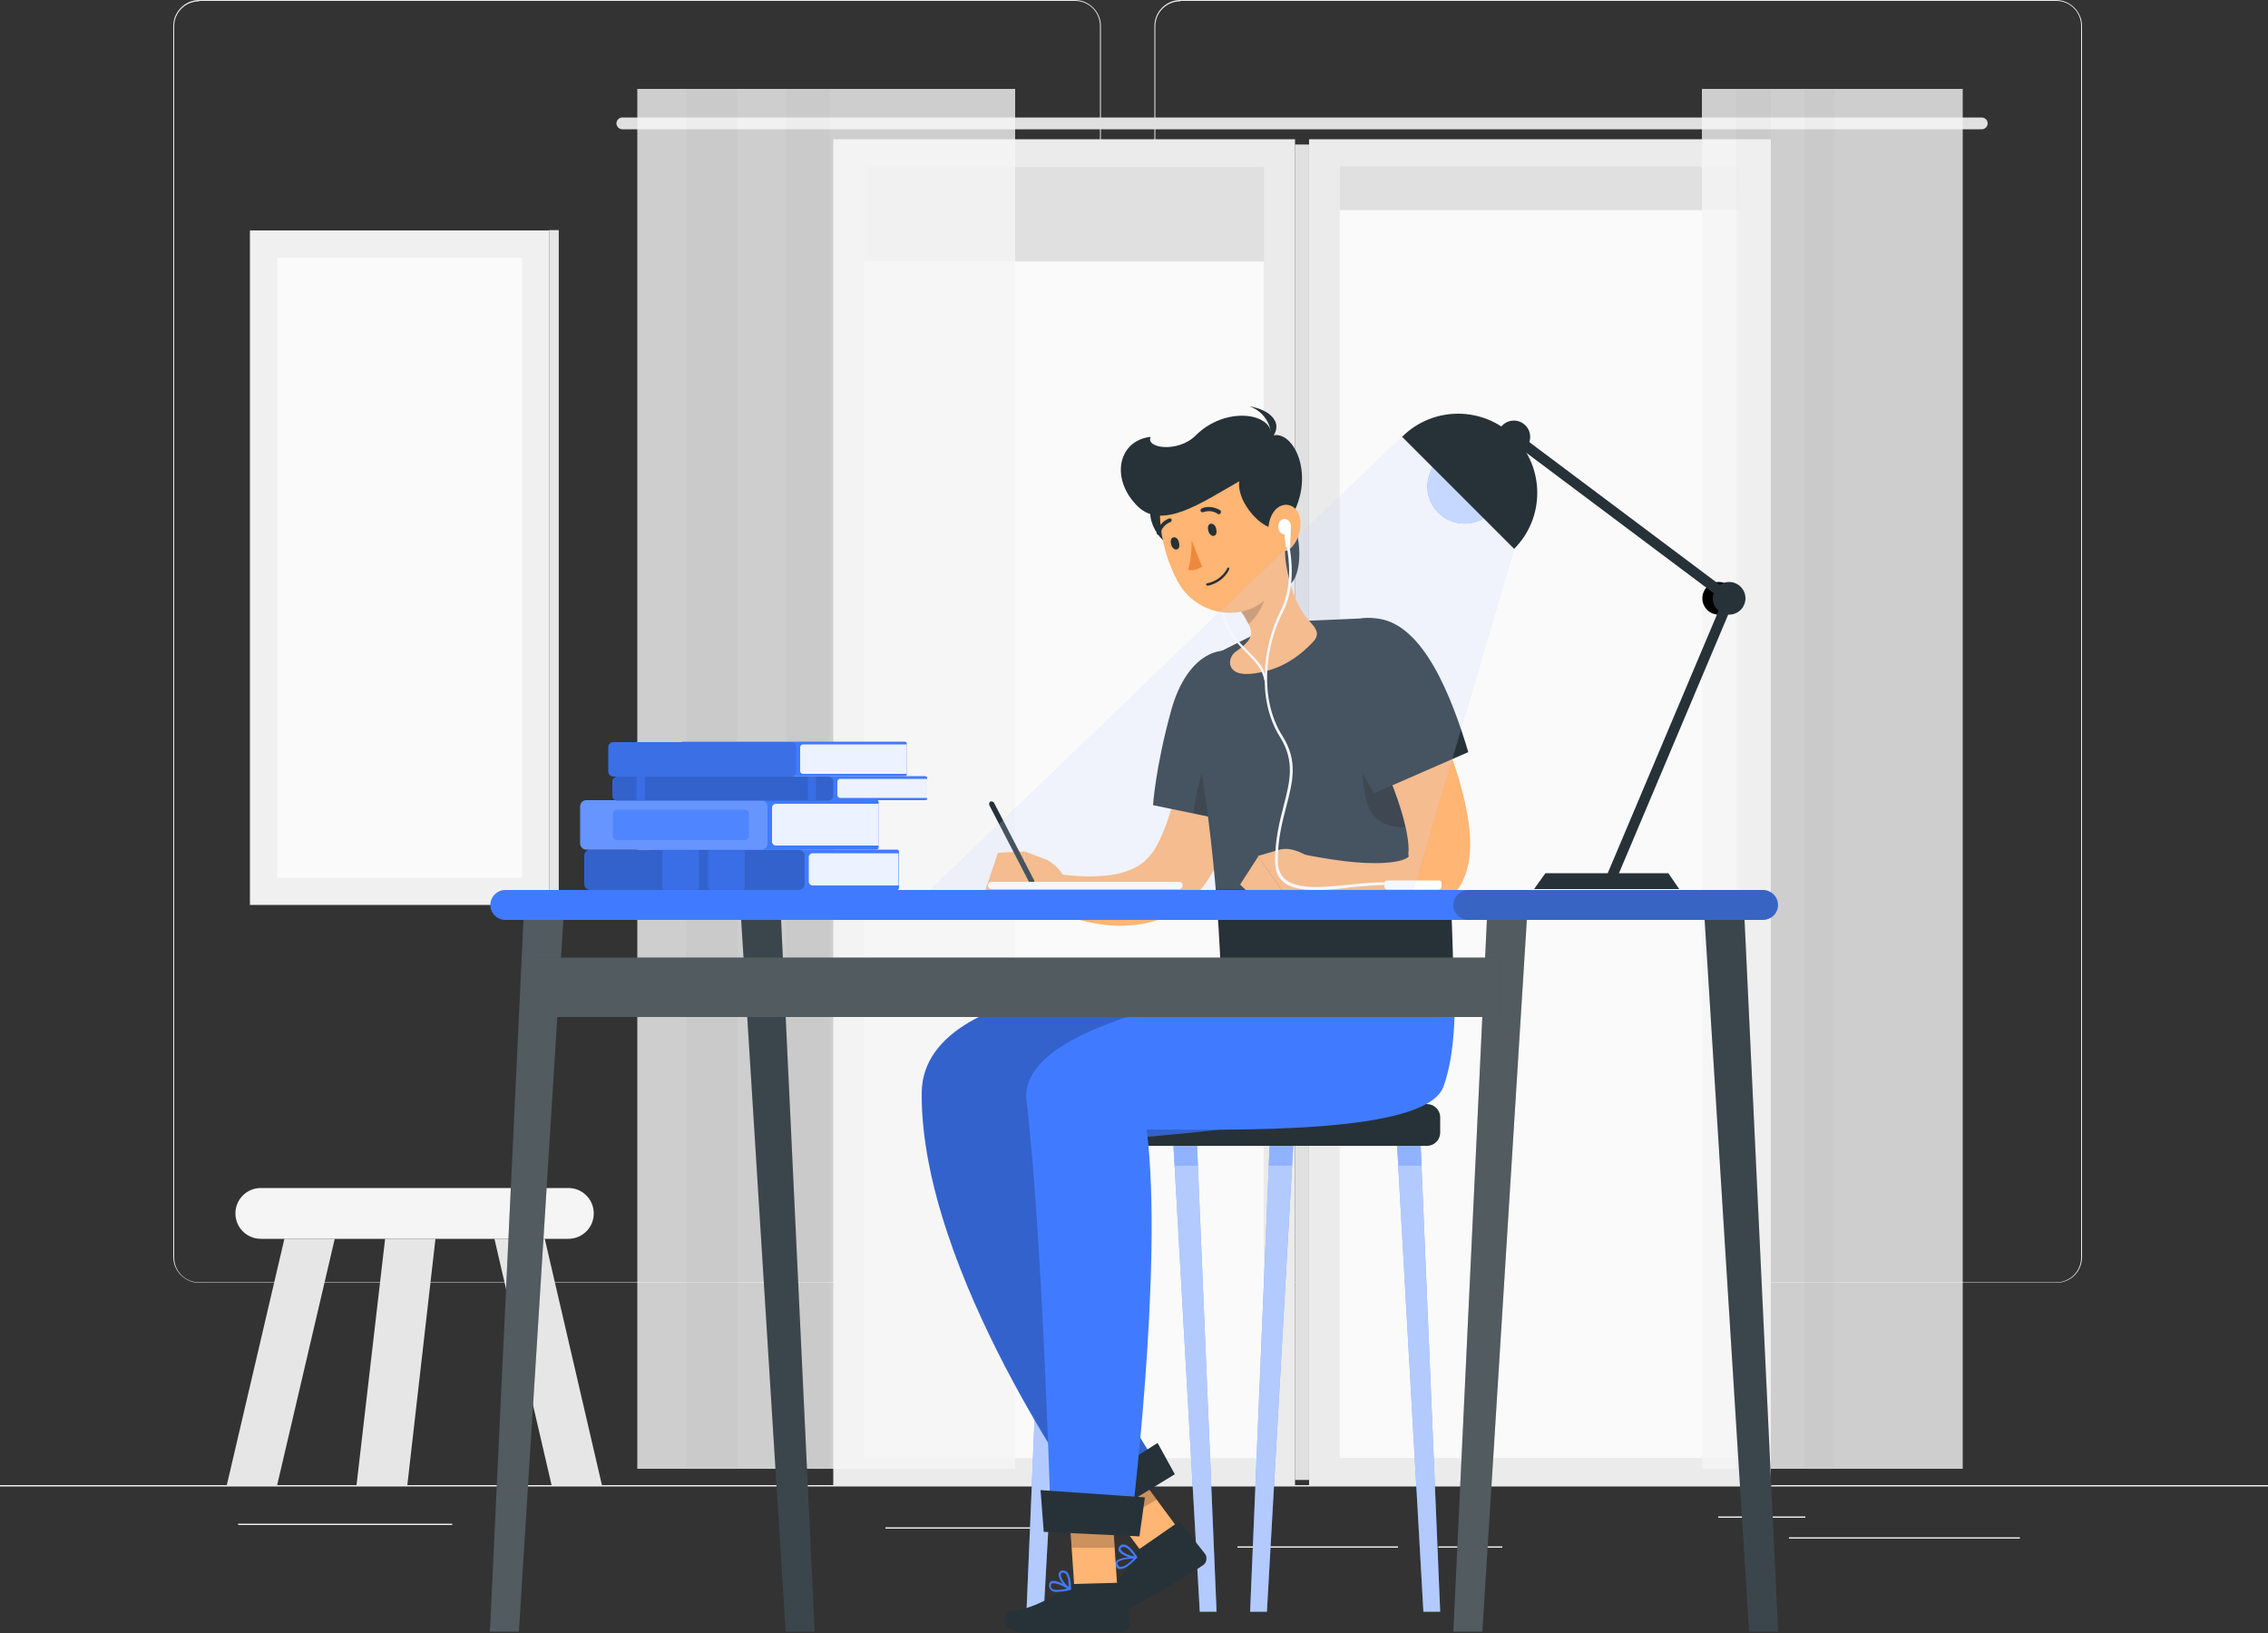 <?xml version="1.0" encoding="utf-8"?>
<!-- Generator: Adobe Illustrator 19.2.1, SVG Export Plug-In . SVG Version: 6.00 Build 0)  -->
<svg version="1.1" xmlns="http://www.w3.org/2000/svg" xmlns:xlink="http://www.w3.org/1999/xlink" x="0px" y="0px"
	 viewBox="0 0 500 360" style="enable-background:new 0 0 500 360;" xml:space="preserve">
<rect x="0" y="0" width="500" height="360" fill="#333333" stroke="none"/>
<style type="text/css">
	.st0{fill:#EBEBEB;}
	.st1{fill:#FAFAFA;}
	.st2{fill:#E0E0E0;}
	.st3{opacity:0.8;}
	.st4{fill:#F5F5F5;}
	.st5{fill:#F0F0F0;}
	.st6{fill:#E6E6E6;}
	.st7{display:none;}
	.st8{display:inline;}
	.st9{fill:#407BFF;}
	.st10{opacity:0.9;fill:#FFFFFF;}
	.st11{fill:#263238;}
	.st12{opacity:0.6;fill:#FFFFFF;}
	.st13{opacity:0.3;}
	.st14{fill:#FFB573;}
	.st15{opacity:0.2;}
	.st16{fill:#FFFFFF;}
	.st17{fill:#ED893E;}
	.st18{opacity:0.3;fill:#263238;}
	.st19{opacity:0.1;fill:#FFFFFF;}
	.st20{opacity:0.2;fill:#FFFFFF;}
	.st21{opacity:0.5;fill:#407BFF;}
	.st22{opacity:0.6;fill:#407BFF;}
	.st23{opacity:0.1;}
	.st24{opacity:0.7;fill:#FFFFFF;}
</style>
<g id="Background_Complete">
	<g>
		<rect y="327.4" class="st0" width="500" height="0.3"/>
		<rect x="394.4" y="338.9" class="st0" width="50.9" height="0.3"/>
		<rect x="52.5" y="335.9" class="st0" width="47.2" height="0.3"/>
		<rect x="378.8" y="334.3" class="st0" width="19.2" height="0.3"/>
		<rect x="317.1" y="340.9" class="st0" width="14.1" height="0.3"/>
		<rect x="272.8" y="340.9" class="st0" width="35.4" height="0.3"/>
		<rect x="195.2" y="336.7" class="st0" width="57" height="0.3"/>
		<path class="st0" d="M237,282.8H43.9c-3.1,0-5.7-2.6-5.7-5.7V5.7c0-3.1,2.6-5.7,5.7-5.7H237c3.1,0,5.7,2.6,5.7,5.7v271.4
			C242.7,280.3,240.2,282.8,237,282.8z M43.9,0.3c-3,0-5.5,2.4-5.5,5.5v271.4c0,3,2.4,5.5,5.5,5.5H237c3,0,5.5-2.4,5.5-5.5V5.7
			c0-3-2.4-5.5-5.5-5.5H43.9z"/>
		<path class="st0" d="M453.3,282.8H260.2c-3.1,0-5.7-2.6-5.7-5.7V5.7c0-3.1,2.6-5.7,5.7-5.7h193.1c3.1,0,5.7,2.6,5.7,5.7v271.4
			C459,280.3,456.5,282.8,453.3,282.8z M260.2,0.3c-3,0-5.5,2.4-5.5,5.5v271.4c0,3,2.4,5.5,5.5,5.5h193.1c3,0,5.5-2.4,5.5-5.5V5.7
			c0-3-2.4-5.5-5.5-5.5H260.2z"/>
	</g>
	<g>
		<g>
			<g>
				<rect x="288.6" y="30.7" class="st0" width="101.8" height="296.7"/>
				
					<rect x="197.1" y="135.1" transform="matrix(-1.836970e-016 1 -1 -1.836970e-016 518.552 -160.392)" class="st1" width="284.7" height="88.1"/>
			</g>
			<g>
				<rect x="183.7" y="30.7" class="st0" width="101.8" height="296.7"/>
				
					<rect x="285.5" y="31.9" transform="matrix(-1 -1.224647e-016 1.224647e-016 -1 574.09 358.16)" class="st2" width="3.1" height="294.4"/>
				
					<rect x="92.3" y="135.1" transform="matrix(-1.836970e-016 1 -1 -1.836970e-016 413.699 -55.538)" class="st1" width="284.7" height="88.1"/>
			</g>
			<path class="st2" d="M436.9,28.5H137.2c-0.7,0-1.3-0.6-1.3-1.3l0,0c0-0.7,0.6-1.3,1.3-1.3h299.7c0.7,0,1.3,0.6,1.3,1.3l0,0
				C438.2,27.9,437.6,28.5,436.9,28.5z"/>
			
				<rect x="336.6" y="-4.5" transform="matrix(-1.836970e-016 1 -1 -1.836970e-016 379.019 -299.924)" class="st2" width="5.7" height="88.1"/>
			
				<rect x="334.7" y="-2.5" transform="matrix(-1.836970e-016 1 -1 -1.836970e-016 380.964 -297.98)" class="st2" width="9.6" height="88.1"/>
			
				<rect x="224.2" y="3.1" transform="matrix(-1.836970e-016 1 -1 -1.836970e-016 281.777 -187.46)" class="st2" width="20.9" height="88.1"/>
			<g class="st3">
				<rect x="375.2" y="19.6" class="st4" width="28.2" height="304.2"/>
				<rect x="382.7" y="19.6" class="st5" width="13.3" height="304.2"/>
				<rect x="390.4" y="19.6" class="st4" width="28.2" height="304.2"/>
				<rect x="397.8" y="19.6" class="st5" width="13.3" height="304.2"/>
				<rect x="404.5" y="19.6" class="st4" width="28.2" height="304.2"/>
			</g>
			<g class="st3">
				<rect x="140.5" y="19.6" class="st4" width="40.9" height="304.2"/>
				<rect x="151.3" y="19.6" class="st5" width="19.3" height="304.2"/>
				<rect x="162.5" y="19.6" class="st4" width="40.9" height="304.2"/>
				<rect x="173.3" y="19.6" class="st5" width="19.3" height="304.2"/>
				<rect x="182.9" y="19.6" class="st4" width="40.9" height="304.2"/>
			</g>
		</g>
		<g>
			<rect x="55.1" y="50.8" class="st5" width="66" height="148.7"/>
			
				<rect x="121.1" y="50.8" transform="matrix(-1 -1.224647e-016 1.224647e-016 -1 244.284 250.23)" class="st6" width="2.1" height="148.7"/>
			
				<rect x="19.8" y="98.1" transform="matrix(-1.836970e-016 1 -1 -1.836970e-016 213.202 37.028)" class="st1" width="136.7" height="54"/>
		</g>
		<g>
			<path class="st4" d="M125.3,273.1H57.5c-3.1,0-5.6-2.5-5.6-5.6l0,0c0-3.1,2.5-5.6,5.6-5.6h67.8c3.1,0,5.6,2.5,5.6,5.6l0,0
				C130.9,270.6,128.4,273.1,125.3,273.1z"/>
			<polygon class="st6" points="73.8,273.1 62.7,273.1 50,327.4 61.1,327.4 			"/>
			<polygon class="st6" points="96,273.1 84.9,273.1 78.6,327.4 89.8,327.4 			"/>
			<polygon class="st6" points="109,273.1 120.1,273.1 132.7,327.4 121.6,327.4 			"/>
		</g>
	</g>
</g>
<g id="Background_Simple" class="st7">
	<g class="st8">
		<path class="st9" d="M417.3,190.3c4.2-36.1-53.7-129.3-105-157.1C245.7-2.7,164,20.5,132.1,96c-29.6,70.2,13.5,136,84.2,153.5
			C279.3,265.1,414.3,233.9,417.3,190.3z"/>
		<path class="st10" d="M417.3,190.3c4.2-36.1-53.7-129.3-105-157.1C245.7-2.7,164,20.5,132.1,96c-29.6,70.2,13.5,136,84.2,153.5
			C279.3,265.1,414.3,233.9,417.3,190.3z"/>
	</g>
</g>
<g id="Shadow_1_">
</g>
<g id="Character_1_">
	<g>
		<g>
			<path class="st11" d="M314.6,252.6h-85.3c-1.6,0-2.9-1.3-2.9-2.9v-3.4c0-1.6,1.3-2.9,2.9-2.9h85.3c1.6,0,2.9,1.3,2.9,2.9v3.4
				C317.5,251.3,316.2,252.6,314.6,252.6z"/>
			<g>
				<polygon class="st9" points="313.8,355.3 317.5,355.3 313.2,252.6 308,252.6 				"/>
				<polygon class="st12" points="313.8,355.3 317.5,355.3 313.2,252.6 308,252.6 				"/>
			</g>
			<g>
				<polygon class="st9" points="279.3,355.3 275.6,355.3 279.9,252.6 285.1,252.6 				"/>
				<polygon class="st12" points="279.3,355.3 275.6,355.3 279.9,252.6 285.1,252.6 				"/>
			</g>
			<g>
				<polygon class="st9" points="264.5,355.3 268.2,355.3 263.9,252.6 258.7,252.6 				"/>
				<polygon class="st12" points="264.5,355.3 268.2,355.3 263.9,252.6 258.7,252.6 				"/>
			</g>
			<g>
				<polygon class="st9" points="230.1,355.3 226.3,355.3 230.6,252.6 235.8,252.6 				"/>
				<polygon class="st12" points="230.1,355.3 226.3,355.3 230.6,252.6 235.8,252.6 				"/>
			</g>
			<g class="st13">
				<polygon class="st9" points="313.2,252.6 308,252.6 308.3,257 313.4,257 				"/>
				<polygon class="st9" points="279.7,257 284.8,257 285.1,252.6 279.9,252.6 				"/>
				<polygon class="st9" points="258.7,252.6 259,257 264.1,257 263.9,252.6 				"/>
				<polygon class="st9" points="230.4,257 235.6,257 235.8,252.6 230.6,252.6 				"/>
			</g>
		</g>
		<g>
			<g>
				<g>
					<g>
						<g>
							<polygon class="st14" points="262.1,340.2 253.6,344.7 240.3,326.7 248.8,322.2 							"/>
							<path class="st11" d="M250.6,341.9l8.8-6.1c0.3-0.2,0.7-0.2,1,0.1l5.3,6.7c0.5,0.7,0.3,1.9-0.4,2.4c-3.1,2.1-4.5,2.8-8.6,5.2
								c-2.5,1.5-8.5,5-12.2,6.6c-3.6,1.6-5.2-2.1-3.7-3.1c3.4-2.4,7.8-7.1,8.8-10.4C249.7,342.8,250.1,342.2,250.6,341.9z"/>
							<g>
								<polygon class="st15" points="248.8,322.2 240.3,326.7 246.7,335.4 255,330.6 								"/>
							</g>
							<g>
								<path class="st9" d="M269.2,215.5c0,0-65.7-2-66,25.4c-0.3,39.5,37.1,91.3,37.1,91.3l14.6-9.7c0,0-25.7-37.7-25.9-68.5
									c19.4-5.5,65-2,70.9-18.1c4.8-13.1,2.3-20.4,2.3-20.4H269.2z"/>
								<path class="st15" d="M269.2,215.5c0,0-65.7-2-66,25.4c-0.3,39.5,37.1,91.3,37.1,91.3l14.6-9.7c0,0-25.7-37.7-25.9-68.5
									c19.4-5.5,65-2,70.9-18.1c4.8-13.1,2.3-20.4,2.3-20.4H269.2z"/>
							</g>
							<polygon class="st11" points="259,325 241.5,335.7 236.1,330.2 255.2,318.1 							"/>
							<path class="st9" d="M248.7,345.2c0.7-0.5,1.4-1.2,1.9-1.7c0.1-0.1,0.1-0.2,0-0.2c0-0.1-0.1-0.1-0.2-0.1
								c-0.4,0-3.7,0-4.4,1.1c-0.2,0.2-0.2,0.5-0.1,0.8c0.2,0.5,0.5,0.8,0.9,0.8C247.5,345.9,248.1,345.7,248.7,345.2z M249.9,343.6
								c-1.2,1.3-2.3,1.9-2.9,1.8c-0.3,0-0.4-0.2-0.6-0.6c-0.1-0.2-0.1-0.3,0-0.4C246.9,343.9,248.6,343.6,249.9,343.6z"/>
							<path class="st9" d="M250.6,343.5C250.6,343.5,250.6,343.5,250.6,343.5c0.1-0.1,0.1-0.2,0.1-0.3c-0.1-0.1-1.5-2.5-2.8-2.7
								c-0.4-0.1-0.7,0-1,0.3c-0.3,0.3-0.4,0.7-0.3,1c0.4,1,2.7,1.8,3.8,1.7C250.5,343.6,250.6,343.5,250.6,343.5z M247.3,341.1
								c0.2-0.1,0.3-0.1,0.5-0.1c0.8,0.1,1.8,1.4,2.3,2.1c-1.1-0.1-2.7-0.8-3-1.5C247,341.5,247,341.4,247.3,341.1
								C247.2,341.1,247.3,341.1,247.3,341.1z"/>
						</g>
						<g>
							<polygon class="st14" points="246.4,351.2 236.9,350.8 235.4,328.4 244.9,328.8 							"/>
							<path class="st11" d="M236.7,349.2l10.8-0.3c0.4,0,0.7,0.3,0.7,0.6l0.8,8.5c0.1,0.9-0.7,1.7-1.6,1.8c-3.7,0.1-5.5-0.1-10.3,0
								c-2.9,0.1-8.6,0.5-12.6,0c-3.9-0.5-3.4-4.4-1.6-4.6c4.1-0.3,9.6-3.2,12.3-5.4C235.6,349.4,236.1,349.2,236.7,349.2z"/>
							<path class="st9" d="M233.4,350.9c0.9,0,1.9-0.2,2.5-0.4c0.1,0,0.1-0.1,0.2-0.2c0-0.1,0-0.2-0.1-0.2c-0.3-0.2-3.1-2-4.2-1.5
								c-0.3,0.1-0.4,0.3-0.5,0.6c-0.1,0.5,0,0.9,0.3,1.2C231.9,350.9,232.6,351,233.4,350.9z M235.3,350.2c-1.7,0.4-3,0.4-3.4,0
								c-0.2-0.2-0.3-0.4-0.2-0.8c0-0.2,0.1-0.3,0.2-0.3C232.5,348.8,234.2,349.5,235.3,350.2z"/>
							<path class="st9" d="M235.9,350.5c0,0,0.1,0,0.1,0c0.1,0,0.1-0.1,0.1-0.2c0-0.1,0.1-2.9-0.9-3.8c-0.3-0.2-0.6-0.3-1-0.3
								c-0.4,0.1-0.7,0.3-0.8,0.7c-0.2,1.1,1.3,3,2.3,3.5C235.8,350.5,235.8,350.5,235.9,350.5z M234.4,346.7c0.2,0,0.3,0.1,0.5,0.2
								c0.6,0.5,0.7,2.1,0.7,3c-0.9-0.7-1.9-2.2-1.7-2.9c0-0.1,0.1-0.3,0.4-0.3C234.4,346.7,234.4,346.7,234.4,346.7z"/>
							<g>
								<polygon class="st15" points="244.9,328.8 235.4,328.4 236.3,341.2 245.7,341.2 								"/>
							</g>
							<path class="st9" d="M292.6,215.5c0,0-68.8,6.5-66.3,27.2c3.6,29.9,5.4,94.2,5.4,94.2l17.5,0.7c0,0,7.4-58.1,3.6-88.6
								c17.8,0,61.4,1.3,65.4-9.4c3.5-9.5,2.3-24,2.3-24H292.6z"/>
							<polygon class="st11" points="251.2,338.7 230.1,337.7 229.4,328.5 252.4,330.1 							"/>
						</g>
						<g>
							<path class="st14" d="M277.3,154.9c-0.1,1.7-0.3,3.1-0.5,4.7c-0.2,1.5-0.4,3-0.6,4.6c-0.5,3-1.1,6-1.8,9.1
								c-1.5,6-3.2,12.1-6.6,18.2c-0.9,1.5-1.8,3.1-3.1,4.6c-1.2,1.5-2.8,3.1-4.5,4.2c-3.5,2.4-7.4,3.5-11.1,3.7
								c-3.7,0.3-7.1-0.2-10.3-1c-1.6-0.4-3.2-0.9-4.7-1.5c-0.8-0.3-1.5-0.6-2.2-1c-0.8-0.3-1.4-0.7-2.3-1.2l2.6-6.7l1.9,0.2l2,0.2
								c1.3,0.1,2.7,0.2,4,0.2c2.6,0,5.1-0.2,7.2-0.8c2.1-0.6,3.9-1.5,5.1-2.6c0.6-0.6,1.1-1.1,1.7-1.9c0.6-0.8,1.1-1.8,1.6-2.8
								c1-2.1,1.9-4.6,2.6-7.1c0.8-2.5,1.4-5.2,1.9-7.9c0.6-2.7,1-5.4,1.5-8.2l0.6-4.1c0.2-1.4,0.4-2.8,0.5-4L277.3,154.9z"/>
							<g>
								<path class="st11" d="M277.4,146.7c-7-6.8-15.7-2.8-19.2,9.9c-3.5,12.7-4,20.9-4,20.9l22.3,4.6
									C280.5,170,284.6,153.7,277.4,146.7z"/>
							</g>
							<path class="st13" d="M270.2,160.6c1.6-1.4,6.1,5,8.9,12.9c-0.8,3-1.7,5.9-2.6,8.6l-13.4-2.8
								C264.2,171.5,266.6,163.8,270.2,160.6z"/>
							<path class="st14" d="M230.9,189.6l-5-1.9l-0.2,10.6c0,0,8.4,3.6,10.1-0.5l-0.6-2.6C234.7,192.8,233.1,190.8,230.9,189.6z"/>
							<polygon class="st14" points="220,188 217,196.9 225.7,198.3 225.9,187.7 							"/>
							<path class="st11" d="M227.5,195c-0.2,0-0.4-0.1-0.5-0.3l-8.9-17.2c-0.1-0.3,0-0.6,0.2-0.8c0.3-0.1,0.6,0,0.8,0.2l8.9,17.2
								c0.1,0.3,0,0.6-0.2,0.8C227.7,195,227.6,195,227.5,195z"/>
						</g>
						<path class="st11" d="M276.5,139.9l10.7-3l13.7-0.6c4.3-0.2,8.2,2.5,9.5,6.6c2.6,8,5,19.5,6.8,29.5c2,11.2,3,28,3.2,43.3
							h-51.2c-1.2-31.8-5.2-50.7-7-61.1c-0.7-4.2,1.4-8.4,5.3-10.2L276.5,139.9z"/>
						<path class="st13" d="M317.2,172.3c-1.4-7.8-3.2-16.7-5.1-24c-9.1-1.5-13.6,18.5-10.8,28.4c2.7,9.9,17.2,3.9,17.2,3.9
							C318,177.6,317.6,174.8,317.2,172.3z"/>
						<path class="st11" d="M285.4,116.1c2.2,5.4,0.9,15.3-3.5,12.5C277.6,125.8,284.1,112.8,285.4,116.1z"/>
						<path class="st14" d="M283,119.5l-4.1,6.3l-5.6,8.6c0.4,0.2,1.2,1.6,1.7,2.6c1,2.1,1.9,3.6-2.5,6.6c-0.9,0.6-1.5,1.8-1.3,2.9
							c0.3,1.3,1.6,2.7,6.3,1.8c5.5-1,9.1-3.8,11.8-6.6c1.6-1.6,1.2-2.8-0.3-4.4C284.7,132.8,283.4,125.4,283,119.5z"/>
						<path class="st15" d="M274.6,132.4l3.5-6.2c0.1,0.2,0.2,0.3,0.2,0.5c0.3,0.7,0.5,1.5,0.7,2.4c0.6,2.7-1.5,6.6-3.8,8.5
							c-0.1-0.2-0.2-0.4-0.3-0.5c-0.4-0.9-1.2-2.1-1.6-2.5c0,0-0.1-0.1-0.1-0.1L274.6,132.4z"/>
						<path class="st11" d="M253.8,112c-1.3,2.9,3.3,11.2,8.5,7.8C267.5,116.5,256.1,106.9,253.8,112z"/>
						<path class="st16" d="M279,150.1c-0.1,0-0.3-0.1-0.3-0.2c-0.4-2.5-2-4-3.8-5.9c-2.3-2.3-4.9-4.9-5.8-9.9
							c0-0.2,0.1-0.3,0.2-0.3c0.2,0,0.3,0.1,0.3,0.2c0.8,4.9,3.4,7.4,5.6,9.6c1.8,1.8,3.6,3.5,4,6.2
							C279.3,149.9,279.2,150.1,279,150.1C279,150.1,279,150.1,279,150.1z"/>
						<path class="st14" d="M281.1,109.1c2,9.1,3.6,14.3,0.3,20c-4.9,8.7-17.1,7.5-21.7-0.8c-4.2-7.5-6.7-21.1,1.1-26.9
							C268.5,95.6,279.2,100.1,281.1,109.1z"/>
						<path class="st11" d="M283.8,115.3c-3.1,4.4-11.3-3.7-10.6-9.2c-8.1,4.6-16.9,10.8-22.3,5.6c-6.2-6-4.5-14.6,2.8-15.4
							c-1.3,2.5,6,3.6,9.9-0.3c6.5-6.5,16.9-5.1,16.7,0.1C285.2,94.3,290.7,105.6,283.8,115.3z"/>
						<path class="st11" d="M279.3,97.7c1.9-1.4,0.6-6.6-3.8-8.1C279.7,90.2,284.1,93.4,279.3,97.7z"/>
						<path class="st14" d="M286.7,114.9c0.1,2.3-0.7,4.4-1.9,5.7c-1.7,2-4.4,0.4-5-2.1c-0.6-2.3,0.2-5.8,2.4-6.9
							C284.5,110.5,286.6,112.4,286.7,114.9z"/>
						<path class="st11" d="M268.1,116.5c0.2,0.7,0.1,1.5-0.4,1.6c-0.5,0.2-1.1-0.3-1.3-1c-0.2-0.7-0.1-1.5,0.4-1.6
							C267.3,115.3,267.9,115.7,268.1,116.5z"/>
						<path class="st11" d="M259.9,119.5c0.2,0.7,0.1,1.5-0.4,1.6c-0.5,0.2-1.1-0.3-1.3-1c-0.2-0.7-0.1-1.5,0.4-1.6
							C259.1,118.3,259.7,118.7,259.9,119.5z"/>
						<path class="st17" d="M262.7,119.1c0,0,0.1,4.1-0.8,6.5c1.5,0.5,3.1-0.7,3.1-0.7L262.7,119.1z"/>
						<path class="st11" d="M267.1,128.9c2.9-1,3.9-3.3,3.9-3.5c0-0.1,0-0.2-0.1-0.3c-0.1,0-0.2,0-0.3,0.1c0,0-1.1,2.7-4.5,3.4
							c-0.1,0-0.2,0.1-0.2,0.3c0,0.1,0.1,0.2,0.3,0.2C266.6,129.1,266.9,129,267.1,128.9z"/>
						<path class="st11" d="M268.9,113.3c0.1,0,0.1-0.1,0.2-0.2c0.1-0.2,0.1-0.5-0.1-0.6c-2.1-1.3-4-0.5-4.1-0.4
							c-0.2,0.1-0.3,0.4-0.2,0.6c0.1,0.2,0.4,0.3,0.6,0.2c0.1,0,1.6-0.7,3.2,0.4C268.6,113.4,268.7,113.4,268.9,113.3z"/>
						<path class="st11" d="M258.3,114.7c0-0.1,0-0.2,0-0.2c-0.1-0.2-0.4-0.3-0.6-0.2c-2.3,1-2.7,3-2.7,3.1
							c-0.1,0.2,0.1,0.5,0.4,0.5c0.2,0,0.5-0.1,0.5-0.4c0-0.1,0.3-1.7,2.1-2.4C258.2,115,258.3,114.9,258.3,114.7z"/>
						<g>
							<path class="st14" d="M308.7,143.1c1,1.6,1.8,3.1,2.6,4.6c0.8,1.5,1.6,3.1,2.4,4.6c1.6,3.1,3,6.3,4.4,9.6
								c1.3,3.3,2.6,6.6,3.6,10.1c1,3.5,1.9,7.2,2.3,11.3c0.2,2.1,0.2,4.2-0.2,6.7c-0.2,1.1-0.6,2.7-1.3,4.2
								c-0.7,1.5-1.8,2.9-3.1,3.9c-1.2,1.1-2.6,1.8-3.9,2.3c-1.3,0.5-2.5,0.8-3.7,1c-2.3,0.4-4.4,0.3-6.4,0.2
								c-2-0.2-3.9-0.5-5.7-0.9c-1.8-0.4-3.6-0.9-5.3-1.5c-3.4-1.1-6.6-2.5-9.9-4.2l2.5-6.7c6.2,1.2,12.9,2.3,18.5,1.9
								c1.4-0.1,2.7-0.3,3.6-0.6c1-0.3,1.5-0.7,1.5-0.9c0-0.1-0.1,0-0.1-0.1c0-0.1,0-0.1,0-0.6c0.1-0.9,0-2.1-0.2-3.4
								c-0.4-2.6-1.2-5.5-2.2-8.4c-1-2.9-2.2-5.8-3.5-8.7c-1.3-2.9-2.7-5.8-4.1-8.7c-0.7-1.4-1.5-2.9-2.2-4.3l-2.3-4.2L308.7,143.1z
								"/>
							<g>
								<path class="st11" d="M304,136.4c-9.7-1.5-14.4,6.8-9.9,19.2c4.5,12.4,8.8,19.3,8.8,19.3l20.8-9.1
									C320,153.5,313.9,137.9,304,136.4z"/>
							</g>
							<path class="st14" d="M281.8,187.4l-4.5,1.3l6.3,9c0,0,9.4-3.4,7.5-7.4l-2.4-1.3C286.8,187.8,284.2,186.6,281.8,187.4z"/>
							<polygon class="st14" points="273.4,195 277.9,199.4 283.7,197.8 277.4,188.8 							"/>
						</g>
					</g>
				</g>
			</g>
		</g>
		<g>
			<ellipse class="st16" cx="283.2" cy="116.1" rx="1.4" ry="1.7"/>
			<polygon class="st16" points="284.4,120.7 283.5,120.6 283,116.6 284.6,116.3 			"/>
			<path class="st16" d="M290.1,196.2c-3,0-5.7-0.4-7.3-1.9c-1.2-1-1.7-2.6-1.7-4.5c0-4.8,1-8.7,1.9-12.2c1.4-5.4,2.5-9.8-0.8-15.1
				c-5.3-8.4-3.7-20.2,0-27.6c2.9-5.7,1.9-11.9,1.5-14.3c0-0.3-0.1-0.5-0.1-0.7c0-0.2,0.1-0.3,0.3-0.3c0.2,0,0.3,0.1,0.3,0.3
				c0,0.2,0,0.4,0.1,0.7c0.4,2.4,1.4,8.8-1.6,14.6c-3.7,7.2-5.2,18.8,0,27c3.5,5.5,2.3,10.1,0.9,15.5c-0.9,3.4-1.9,7.3-1.9,12
				c0,1.8,0.5,3.1,1.6,4.1c2.7,2.4,8.7,1.8,14.4,1.2c2.6-0.3,5.2-0.5,7.6-0.5c0.2,0,0.3,0.1,0.3,0.3c0,0.2-0.1,0.3-0.3,0.3
				c-2.3,0-5,0.3-7.5,0.5C295.1,196,292.5,196.2,290.1,196.2z"/>
			<path class="st16" d="M317.2,194.1h-11.4c-0.3,0-0.6,0.3-0.6,0.6v0.8c0,0.3,0.3,0.6,0.6,0.6h11.4c0.3,0,0.6-0.3,0.6-0.6v-0.8
				C317.8,194.4,317.6,194.1,317.2,194.1z"/>
		</g>
	</g>
</g>
<g id="Desk">
	<g>
		<g>
			<g>
				<path class="st9" d="M388.6,202.8H111.4c-1.8,0-3.3-1.5-3.3-3.3l0,0c0-1.8,1.5-3.3,3.3-3.3h277.3c1.8,0,3.3,1.5,3.3,3.3l0,0
					C392,201.3,390.5,202.8,388.6,202.8z"/>
				<path class="st18" d="M388.6,202.8h-64.9c-1.8,0-3.3-1.5-3.3-3.3l0,0c0-1.8,1.5-3.3,3.3-3.3h64.9c1.8,0,3.3,1.5,3.3,3.3l0,0
					C392,201.3,390.5,202.8,388.6,202.8z"/>
			</g>
			<g>
				<g>
					<polygon class="st11" points="385.6,359.7 392,359.7 384.6,202.8 375.8,202.8 					"/>
					<polygon class="st19" points="385.6,359.7 392,359.7 384.6,202.8 375.8,202.8 					"/>
				</g>
				<g>
					<polygon class="st11" points="326.8,359.7 320.4,359.7 327.8,202.8 336.6,202.8 					"/>
					<polygon class="st20" points="326.8,359.7 320.4,359.7 327.8,202.8 336.6,202.8 					"/>
				</g>
				<g>
					<polygon class="st11" points="173.2,359.7 179.6,359.7 172.2,202.8 163.4,202.8 					"/>
					<polygon class="st19" points="173.2,359.7 179.6,359.7 172.2,202.8 163.4,202.8 					"/>
				</g>
				<g>
					<polygon class="st11" points="114.4,359.7 108,359.7 115.4,202.8 124.2,202.8 					"/>
					<polygon class="st20" points="114.4,359.7 108,359.7 115.4,202.8 124.2,202.8 					"/>
				</g>
				<g>
					<rect x="117.2" y="211.1" class="st11" width="213.3" height="13.1"/>
					<rect x="117.2" y="211.1" class="st20" width="213.3" height="13.1"/>
				</g>
			</g>
		</g>
		<g>
			<g>
				<path class="st9" d="M152.3,187.3c-0.8,0-1.4,0.6-1.4,1.4v6.1c0,0.8,0.6,1.4,1.4,1.4h45.4c0.3,0,0.5-0.2,0.5-0.5v-7.9
					c0-0.3-0.2-0.5-0.5-0.5H152.3z"/>
				<path class="st10" d="M198.1,188.1h-19c-0.4,0-0.8,0.4-0.8,0.8v5.5c0,0.4,0.4,0.8,0.8,0.8h19V188.1z"/>
				<g>
					<path class="st9" d="M176,187.3h-45.8c-0.8,0-1.4,0.6-1.4,1.4v6.1c0,0.8,0.6,1.4,1.4,1.4H176c0.8,0,1.4-0.6,1.4-1.4v-6.1
						C177.4,187.9,176.8,187.3,176,187.3z"/>
					<path class="st15" d="M176,187.3h-45.8c-0.8,0-1.4,0.6-1.4,1.4v6.1c0,0.8,0.6,1.4,1.4,1.4H176c0.8,0,1.4-0.6,1.4-1.4v-6.1
						C177.4,187.9,176.8,187.3,176,187.3z"/>
					<path class="st21" d="M153.5,187.3h-6.9c-0.3,0-0.6,0.3-0.6,0.6v7.7c0,0.3,0.3,0.6,0.6,0.6h6.9c0.3,0,0.6-0.3,0.6-0.6v-7.7
						C154.1,187.5,153.8,187.3,153.5,187.3z"/>
					<path class="st21" d="M163.6,187.3h-6.9c-0.3,0-0.6,0.3-0.6,0.6v7.7c0,0.3,0.3,0.6,0.6,0.6h6.9c0.3,0,0.6-0.3,0.6-0.6v-7.7
						C164.1,187.5,163.9,187.3,163.6,187.3z"/>
				</g>
			</g>
			<g>
				<path class="st9" d="M144.1,176.4c-0.8,0-1.4,0.6-1.4,1.4v8.1c0,0.8,0.6,1.4,1.4,1.4h49.1c0.3,0,0.5-0.2,0.5-0.5v-10
					c0-0.3-0.2-0.5-0.5-0.5H144.1z"/>
				<path class="st10" d="M193.7,177.2H171c-0.4,0-0.8,0.4-0.8,0.8v7.6c0,0.4,0.4,0.8,0.8,0.8h22.7V177.2z"/>
				<g>
					<path class="st9" d="M167.8,176.4h-38.5c-0.8,0-1.4,0.6-1.4,1.4v8.1c0,0.8,0.6,1.4,1.4,1.4h38.5c0.8,0,1.4-0.6,1.4-1.4v-8.1
						C169.2,177,168.6,176.4,167.8,176.4z"/>
					<path class="st20" d="M167.8,176.4h-38.5c-0.8,0-1.4,0.6-1.4,1.4v8.1c0,0.8,0.6,1.4,1.4,1.4h38.5c0.8,0,1.4-0.6,1.4-1.4v-8.1
						C169.2,177,168.6,176.4,167.8,176.4z"/>
					<path class="st22" d="M164.2,178.5H136c-0.5,0-0.9,0.4-0.9,0.9v4.9c0,0.5,0.4,0.9,0.9,0.9h28.2c0.5,0,0.9-0.4,0.9-0.9v-4.9
						C165.1,178.9,164.7,178.5,164.2,178.5z"/>
				</g>
			</g>
			<g>
				<path class="st9" d="M158.5,171.2c-0.8,0-1.4,0.4-1.4,0.8v3.6c0,0.5,0.6,0.8,1.4,0.8h45.4c0.3,0,0.5-0.1,0.5-0.3v-4.7
					c0-0.1-0.2-0.3-0.5-0.3H158.5z"/>
				<path class="st10" d="M204.4,171.7h-19.2c-0.3,0-0.6,0.3-0.6,0.6v3c0,0.3,0.3,0.6,0.6,0.6h19.2V171.7z"/>
				<g>
					<path class="st9" d="M182.6,171.2h-46.5c-0.6,0-1.1,0.5-1.1,1.1v3.1c0,0.6,0.5,1.1,1.1,1.1h46.5c0.6,0,1.1-0.5,1.1-1.1v-3.1
						C183.7,171.6,183.2,171.2,182.6,171.2z"/>
					<path class="st15" d="M182.6,171.2h-46.5c-0.6,0-1.1,0.5-1.1,1.1v3.1c0,0.6,0.5,1.1,1.1,1.1h46.5c0.6,0,1.1-0.5,1.1-1.1v-3.1
						C183.7,171.6,183.2,171.2,182.6,171.2z"/>
					<path class="st21" d="M142,171.2h-1.5c-0.1,0-0.2,0.1-0.2,0.2v4.8c0,0.1,0.1,0.2,0.2,0.2h1.5c0.1,0,0.2-0.1,0.2-0.2v-4.8
						C142.2,171.2,142.1,171.2,142,171.2z"/>
					<path class="st21" d="M179.7,171.2h-1.4c-0.1,0-0.2,0.1-0.2,0.2v4.8c0,0.1,0.1,0.2,0.2,0.2h1.4c0.1,0,0.2-0.1,0.2-0.2v-4.8
						C179.9,171.2,179.8,171.2,179.7,171.2z"/>
				</g>
			</g>
			<g>
				<path class="st9" d="M150.3,163.6c-0.8,0-1.4,0.4-1.4,0.8v5.9c0,0.5,0.6,0.8,1.4,0.8h49.1c0.3,0,0.5-0.1,0.5-0.3v-7
					c0-0.1-0.2-0.3-0.5-0.3H150.3z"/>
				<path class="st10" d="M199.9,164.1H177c-0.3,0-0.6,0.3-0.6,0.6v5.3c0,0.3,0.3,0.6,0.6,0.6h22.9V164.1z"/>
				<g>
					<path class="st9" d="M174.4,163.6h-39.2c-0.6,0-1.1,0.5-1.1,1.1v5.4c0,0.6,0.5,1.1,1.1,1.1h39.2c0.6,0,1.1-0.5,1.1-1.1v-5.4
						C175.5,164.1,175,163.6,174.4,163.6z"/>
					<path class="st23" d="M174.4,163.6h-39.2c-0.6,0-1.1,0.5-1.1,1.1v5.4c0,0.6,0.5,1.1,1.1,1.1h39.2c0.6,0,1.1-0.5,1.1-1.1v-5.4
						C175.5,164.1,175,163.6,174.4,163.6z"/>
				</g>
			</g>
		</g>
		<path class="st16" d="M259.9,194.4h-41.3c-0.5,0-0.8,0.4-0.8,0.8l0,0c0,0.5,0.4,0.8,0.8,0.8h41.3c0.5,0,0.8-0.4,0.8-0.8l0,0
			C260.8,194.8,260.4,194.4,259.9,194.4z"/>
		<g>
			<polygon class="st11" points="340.7,192.5 367.8,192.5 370.2,196 338.2,196 			"/>
			<circle cx="378.9" cy="131.9" r="3.6"/>
			<path class="st11" d="M355.1,194.9c-0.1,0-0.3,0-0.4-0.1c-0.6-0.2-0.9-0.9-0.6-1.5l26.1-61.8c0.2-0.6,0.9-0.9,1.5-0.6
				c0.6,0.2,0.9,0.9,0.6,1.5l-26.1,61.8C356,194.6,355.6,194.9,355.1,194.9z"/>
			<path class="st11" d="M381.2,133c-0.2,0-0.5-0.1-0.7-0.2l-47.5-35.6c-0.5-0.4-0.6-1.1-0.2-1.6c0.4-0.5,1.1-0.6,1.6-0.2l47.5,35.6
				c0.5,0.4,0.6,1.1,0.2,1.6C381.9,132.9,381.6,133,381.2,133z"/>
			<circle class="st11" cx="381.2" cy="131.9" r="3.6"/>
			<g>
				
					<ellipse transform="matrix(0.707 -0.707 0.707 0.707 29.664 264.233)" class="st11" cx="333.8" cy="96.3" rx="3.6" ry="3.6"/>
				<g>
					
						<ellipse transform="matrix(0.707 -0.707 0.707 0.707 18.797 259.733)" class="st9" cx="322.9" cy="107.2" rx="8.2" ry="8.2"/>
					
						<ellipse transform="matrix(0.707 -0.707 0.707 0.707 18.797 259.733)" class="st24" cx="322.9" cy="107.2" rx="8.2" ry="8.2"/>
				</g>
				<path class="st11" d="M333.8,96.3c-6.8-6.8-17.9-6.8-24.7,0l24.7,24.7C340.6,114.2,340.6,103.1,333.8,96.3z"/>
			</g>
		</g>
		<g class="st15">
			<polygon class="st9" points="309.1,96.3 205.2,196.1 311.7,196.1 333.8,121 			"/>
			<polygon class="st24" points="309.1,96.3 205.2,196.1 311.7,196.1 333.8,121 			"/>
		</g>
	</g>
</g>
</svg>
